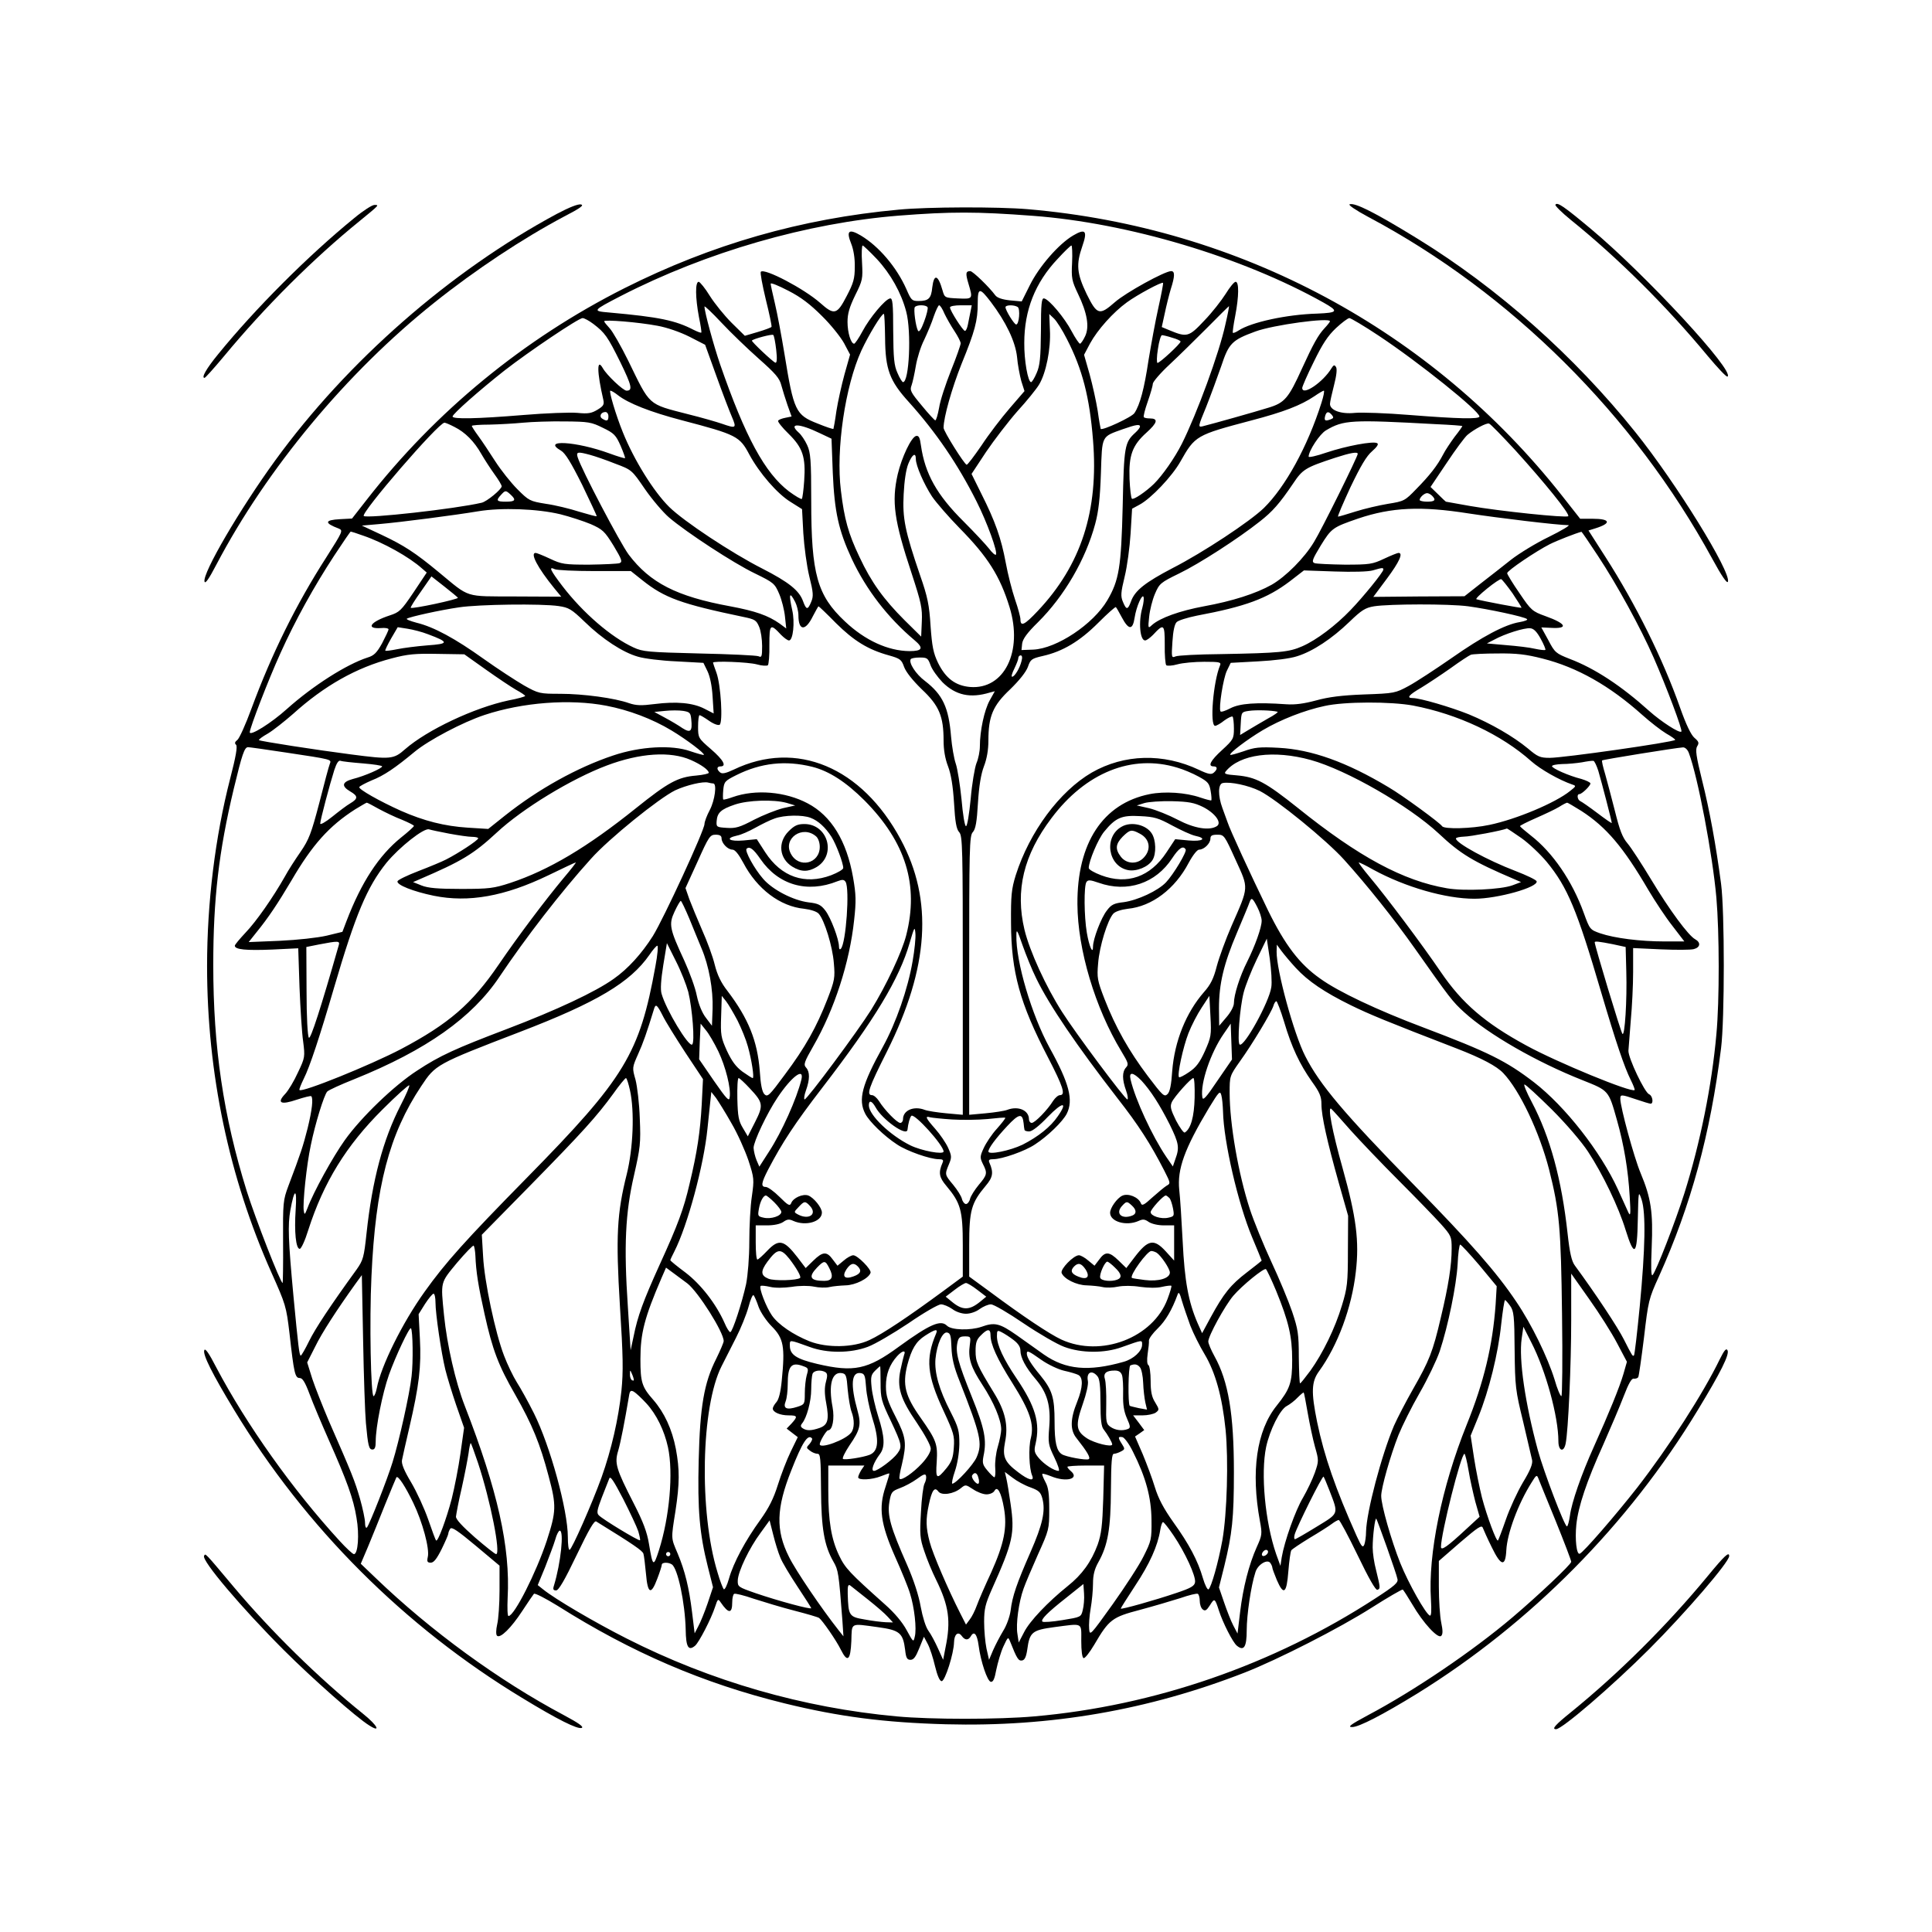 <?xml version="1.0" standalone="no"?>
<!DOCTYPE svg PUBLIC "-//W3C//DTD SVG 20010904//EN"
 "http://www.w3.org/TR/2001/REC-SVG-20010904/DTD/svg10.dtd">
<svg version="1.0" xmlns="http://www.w3.org/2000/svg"
 width="905pt" height="905pt" viewBox="0 0 905 905"
 preserveAspectRatio="xMidYMid meet">
<g transform="translate(0,905) scale(0.1,-0.1)"
fill="#000000" stroke="none">
<path d="M2608 8048 c-500 -269 -981 -690 -1319 -1155 -165 -227 -341 -528
-331 -567 3 -13 20 11 56 80 236 449 611 900 1020 1226 194 155 415 301 609
404 74 38 94 53 79 56 -13 4 -55 -13 -114 -44z"/>
<path d="M6322 8093 c-8 -3 31 -29 87 -59 668 -355 1244 -927 1612 -1602 44
-81 69 -117 73 -107 16 44 -242 462 -433 700 -286 357 -644 675 -1021 907
-197 121 -293 170 -318 161z"/>
<path d="M7286 8091 c-3 -4 29 -36 72 -71 223 -180 449 -405 641 -637 47 -56
88 -100 93 -97 37 23 -385 479 -639 691 -129 108 -159 128 -167 114z"/>
<path d="M1660 8029 c-214 -174 -465 -425 -638 -638 -55 -67 -80 -111 -64
-111 4 0 45 46 91 101 192 232 419 458 636 634 93 76 92 75 69 75 -11 0 -53
-27 -94 -61z"/>
<path d="M4210 8068 c-458 -42 -877 -163 -1285 -368 -472 -238 -884 -576
-1208 -992 l-68 -87 -57 -3 c-72 -4 -74 -18 -5 -44 21 -9 18 -14 -58 -134
-142 -221 -256 -452 -351 -709 -27 -74 -57 -140 -66 -147 -12 -9 -14 -16 -6
-23 7 -8 -1 -55 -28 -159 -70 -272 -108 -580 -108 -877 0 -503 103 -991 301
-1435 67 -150 70 -159 85 -285 21 -188 26 -210 48 -210 13 0 25 -19 46 -75 15
-41 56 -138 90 -215 84 -189 116 -276 130 -365 14 -78 7 -170 -12 -170 -6 0
-36 28 -68 63 -219 239 -435 543 -576 810 -35 68 -53 94 -57 82 -8 -20 37
-110 140 -280 334 -551 797 -1014 1348 -1348 169 -103 260 -148 280 -141 11 5
-15 23 -84 60 -303 161 -623 394 -881 642 l-70 67 34 80 c18 44 55 134 81 200
27 66 50 122 52 125 8 9 42 -43 79 -120 43 -89 77 -214 68 -253 -5 -22 -2 -27
14 -27 14 0 28 18 51 64 17 35 31 67 31 72 0 5 4 15 9 23 7 10 35 -9 120 -80
l111 -93 0 -115 c0 -64 -5 -136 -11 -160 -6 -26 -6 -48 -1 -53 15 -15 67 37
118 115 26 40 51 76 55 81 4 5 54 -21 111 -56 347 -219 681 -363 1063 -457
257 -63 468 -90 756 -98 490 -13 948 66 1399 242 156 61 446 209 595 304 77
49 143 87 146 85 3 -2 23 -33 45 -70 50 -86 120 -162 135 -147 8 8 8 25 0 63
-6 28 -11 104 -11 169 l0 119 100 87 c84 72 101 83 106 68 4 -10 22 -51 42
-91 43 -89 64 -93 68 -14 4 79 55 217 118 317 22 36 25 38 32 20 4 -11 41
-101 81 -199 40 -99 73 -185 73 -192 0 -12 -157 -160 -275 -260 -185 -157
-459 -343 -678 -459 -82 -44 -96 -55 -73 -55 32 0 142 57 305 157 531 329 988
790 1314 1328 107 176 150 262 139 280 -6 11 -15 0 -36 -42 -78 -161 -239
-411 -388 -603 -102 -130 -251 -302 -268 -308 -15 -6 -23 67 -16 136 9 85 47
200 127 377 34 77 77 178 95 225 23 60 37 84 47 82 9 -1 18 2 21 7 3 5 15 89
27 186 20 171 22 181 70 286 150 333 241 667 291 1069 17 136 17 641 0 770
-24 182 -54 346 -89 485 -28 113 -32 144 -23 159 10 16 8 22 -13 40 -16 14
-39 62 -67 141 -81 230 -208 485 -349 705 l-80 125 32 10 c77 24 71 45 -13 45
l-58 0 -85 108 c-612 776 -1509 1257 -2502 1342 -141 12 -470 11 -605 -2z
m629 -29 c444 -33 978 -192 1360 -406 73 -41 69 -48 -29 -52 -142 -4 -308 -40
-368 -79 -12 -8 -24 -13 -27 -11 -2 2 3 38 11 79 18 94 18 160 2 160 -7 0 -28
-26 -47 -57 -19 -30 -63 -87 -100 -125 -72 -77 -81 -79 -163 -45 l-36 15 14
64 c7 34 20 86 28 113 20 62 20 85 2 85 -30 0 -213 -101 -263 -145 -73 -64
-84 -61 -133 38 -46 96 -50 138 -20 224 25 72 15 84 -43 50 -68 -40 -160 -146
-203 -233 l-38 -76 -55 5 c-37 4 -60 12 -69 24 -27 37 -105 113 -117 113 -21
0 -23 -10 -9 -57 22 -74 22 -74 -48 -71 -62 3 -63 3 -73 38 -21 74 -40 79 -48
14 -5 -52 -17 -64 -65 -64 -30 0 -34 4 -56 55 -46 104 -130 202 -214 252 -56
33 -69 22 -45 -38 11 -27 18 -69 17 -109 0 -55 -6 -76 -38 -137 -45 -87 -58
-91 -124 -32 -76 67 -261 164 -278 146 -4 -4 7 -62 23 -129 17 -68 29 -126 27
-129 -1 -3 -30 -14 -64 -24 l-61 -18 -62 61 c-34 34 -80 91 -102 126 -22 36
-46 65 -52 66 -17 0 -16 -74 1 -165 8 -38 13 -71 11 -73 -2 -2 -18 4 -36 13
-85 44 -160 60 -394 81 -82 7 -81 8 54 78 401 206 874 342 1302 376 242 19
365 19 628 -1z m-731 -203 c64 -69 114 -158 137 -246 25 -94 14 -330 -15 -330
-4 0 -16 19 -26 43 -16 35 -19 69 -20 197 0 129 -3 155 -15 152 -23 -4 -95
-90 -129 -154 -17 -32 -35 -58 -39 -58 -15 0 -31 52 -31 102 0 39 9 69 36 125
35 70 36 77 32 153 -3 44 -1 80 3 80 3 0 34 -29 67 -64z m914 -16 c-4 -73 -1
-86 27 -145 44 -91 55 -156 34 -200 -9 -19 -20 -35 -24 -35 -4 0 -22 26 -39
58 -33 63 -106 150 -129 154 -12 3 -15 -24 -15 -152 -1 -127 -5 -163 -20 -197
-10 -24 -22 -43 -26 -43 -15 0 -33 103 -32 184 0 153 51 282 156 393 32 35 61
63 65 63 3 0 5 -36 3 -80z m-1172 -250 c42 -41 88 -99 104 -128 l28 -53 -26
-92 c-14 -51 -31 -128 -38 -172 -6 -44 -13 -82 -14 -84 -2 -2 -35 9 -74 25
-103 40 -112 59 -155 324 -14 85 -34 192 -45 238 -11 46 -20 88 -20 93 0 6 37
-9 83 -33 59 -30 103 -64 157 -118z m1576 38 c-14 -62 -34 -173 -46 -245 -20
-134 -40 -209 -66 -248 -12 -19 -151 -83 -158 -74 -1 2 -8 40 -14 84 -7 44
-24 121 -38 172 l-26 91 28 53 c35 64 108 146 173 193 48 35 163 97 169 91 2
-2 -8 -54 -22 -117z m-785 28 c72 -95 115 -186 123 -257 3 -37 13 -88 20 -114
l15 -47 -69 -80 c-38 -44 -98 -122 -132 -174 -35 -51 -66 -92 -70 -91 -12 4
-108 157 -108 173 0 49 39 186 84 299 63 154 76 203 76 285 0 74 9 74 61 6z
m-1087 -266 c78 -69 98 -92 106 -125 6 -22 19 -64 29 -93 l19 -53 -29 -6 c-16
-3 -32 -9 -34 -14 -3 -4 19 -32 49 -61 66 -65 81 -108 73 -221 -3 -43 -8 -81
-11 -84 -3 -3 -30 13 -60 35 -113 86 -205 255 -323 596 -30 88 -73 245 -73
270 0 5 36 -29 79 -75 43 -46 122 -122 175 -169z m791 241 c3 -5 -4 -35 -16
-67 -14 -38 -24 -52 -29 -43 -11 21 -21 99 -15 110 8 12 52 12 60 0z m79 -30
c10 -21 31 -58 47 -82 16 -24 29 -50 29 -57 0 -8 -20 -65 -45 -127 -25 -63
-51 -141 -56 -175 -6 -33 -14 -60 -18 -59 -3 0 -32 31 -63 69 -52 62 -57 72
-48 95 5 14 14 55 20 91 6 36 23 91 39 122 15 32 36 81 45 110 10 28 21 52 25
52 5 0 16 -17 25 -39z m122 9 c-3 -16 -9 -43 -12 -60 -3 -16 -9 -30 -14 -30
-9 0 -70 95 -70 110 0 6 23 10 51 10 l51 0 -6 -30z m221 22 c13 -8 7 -82 -7
-82 -9 0 -50 66 -50 81 0 11 40 12 57 1z m973 -82 c-29 -134 -133 -417 -204
-559 -34 -67 -90 -147 -130 -187 -39 -38 -97 -77 -104 -70 -4 4 -9 46 -11 93
-4 110 13 157 80 217 51 46 56 66 15 66 -12 0 -25 2 -28 6 -3 3 5 35 18 72 13
37 24 75 24 84 0 9 35 50 78 90 42 39 122 118 177 173 55 56 101 101 102 101
1 -1 -6 -40 -17 -86z m-1594 -63 c1 -147 21 -201 111 -300 127 -141 230 -292
317 -465 50 -99 101 -240 91 -250 -3 -4 -18 9 -32 28 -15 19 -68 76 -119 127
-126 125 -181 224 -200 356 -5 37 -10 47 -22 45 -23 -4 -68 -100 -87 -180 -29
-128 -17 -216 66 -466 44 -135 50 -161 47 -224 l-3 -70 -78 77 c-98 98 -156
178 -211 296 -52 109 -71 177 -87 311 -24 192 20 490 96 656 34 73 94 172 105
172 3 0 5 -51 6 -113z m852 -6 c72 -140 106 -271 122 -473 27 -331 -56 -585
-259 -800 -62 -66 -81 -75 -81 -39 0 10 -11 52 -25 92 -14 41 -34 119 -44 174
-21 113 -49 193 -115 324 l-45 91 68 103 c38 56 104 142 147 191 44 48 89 104
101 124 33 54 56 169 51 257 l-3 74 22 -21 c12 -11 40 -55 61 -97z m-2219 72
c55 -42 67 -59 127 -180 53 -109 59 -133 29 -133 -16 0 -93 73 -111 105 -29
51 -28 -18 2 -147 5 -23 1 -30 -27 -47 -28 -17 -44 -20 -94 -15 -33 3 -147 -1
-254 -10 -219 -18 -331 -20 -331 -7 0 12 127 124 244 216 113 88 346 245 365
245 8 0 30 -12 50 -27z m3680 -56 c187 -124 471 -352 471 -378 0 -13 -98 -11
-325 7 -110 9 -226 13 -258 10 -65 -7 -117 12 -117 42 0 9 9 49 19 88 12 46
15 77 9 85 -7 11 -11 10 -21 -6 -39 -65 -137 -132 -137 -92 0 6 24 62 54 122
41 84 65 121 104 158 28 26 56 47 63 47 6 0 69 -37 138 -83z m-3379 47 c44 -8
105 -29 149 -51 l74 -38 53 -147 c29 -81 62 -167 73 -192 22 -52 19 -54 -47
-31 -23 8 -95 29 -160 45 -190 49 -175 37 -279 250 -34 69 -73 137 -87 152
-14 15 -26 30 -26 33 0 9 160 -4 250 -21z m3150 21 c0 -3 -12 -18 -26 -33 -29
-31 -53 -74 -105 -188 -63 -139 -81 -161 -158 -184 -61 -19 -256 -74 -308 -87
-22 -5 -21 -1 17 91 21 53 53 140 71 192 35 106 50 121 159 161 83 31 350 67
350 48z m-2594 -134 c5 -43 3 -62 -4 -60 -13 5 -114 100 -110 104 11 9 94 31
100 26 4 -3 10 -35 14 -70z m1855 57 c22 -6 39 -14 39 -18 0 -10 -97 -100
-108 -100 -4 0 -4 29 2 65 5 36 14 65 19 65 5 0 27 -5 48 -12z m-2598 -268
c49 -39 153 -80 302 -119 256 -67 270 -75 315 -160 47 -87 131 -184 193 -222
l54 -34 6 -113 c4 -62 16 -153 28 -202 19 -76 20 -93 9 -119 -16 -39 -23 -39
-38 2 -18 51 -67 90 -192 154 -142 72 -367 221 -435 288 -73 72 -165 220 -217
349 -33 81 -67 196 -59 196 5 0 20 -9 34 -20z m3297 -37 c-65 -205 -169 -394
-270 -493 -65 -63 -286 -209 -427 -281 -128 -67 -177 -105 -195 -156 -15 -41
-22 -41 -38 -2 -11 26 -10 43 8 117 12 48 24 139 28 203 l7 116 35 19 c54 29
153 133 192 203 68 120 73 123 330 191 153 40 233 71 297 114 20 14 41 26 44
26 4 0 -1 -26 -11 -57z m-3340 -63 c0 -22 -7 -25 -29 -11 -16 10 -6 31 15 31
8 0 14 -9 14 -20z m3389 6 c9 -11 8 -15 -5 -20 -26 -10 -32 -7 -27 14 6 23 16
25 32 6z m-3415 -60 c52 -25 61 -34 83 -84 13 -30 22 -56 21 -58 -2 -2 -35 8
-73 22 -156 57 -321 67 -227 13 20 -12 46 -54 99 -160 38 -79 69 -145 68 -147
-2 -2 -38 8 -82 21 -43 14 -113 31 -156 37 -75 12 -80 15 -133 68 -30 30 -77
89 -104 131 -27 42 -62 95 -79 118 -17 23 -31 45 -31 48 0 3 37 6 83 6 45 1
116 5 157 9 41 4 129 7 195 6 111 -1 125 -3 179 -30z m3904 17 c67 -3 122 -7
122 -9 0 -2 -16 -25 -36 -50 -19 -26 -44 -63 -54 -83 -27 -52 -63 -98 -126
-162 -53 -55 -57 -57 -132 -69 -42 -7 -111 -23 -152 -36 -41 -13 -78 -24 -82
-24 -4 0 23 62 58 138 47 98 75 146 101 168 24 21 32 34 24 38 -18 11 -145
-13 -238 -44 -46 -16 -83 -24 -83 -19 0 27 52 106 81 123 83 49 116 51 517 29z
m-4599 -13 c50 -25 92 -67 126 -127 15 -26 43 -69 61 -94 19 -26 34 -51 34
-57 0 -14 -70 -72 -94 -77 -124 -29 -539 -75 -552 -62 -15 14 350 437 378 437
5 0 26 -9 47 -20z m4969 -109 c136 -150 257 -299 248 -309 -9 -9 -325 24 -461
48 -60 11 -111 20 -112 20 -1 0 -18 16 -37 35 l-35 34 76 113 c41 62 85 121
97 131 31 26 89 57 101 53 6 -1 61 -58 123 -125z m-3258 80 l55 -26 6 -160 c8
-183 27 -269 89 -403 68 -145 169 -276 294 -381 44 -37 37 -51 -24 -51 -100 1
-208 50 -302 139 -130 122 -158 221 -158 564 0 194 -3 227 -19 262 -10 22 -28
49 -40 59 -50 45 2 44 99 -3z m1500 31 c0 -5 -9 -17 -21 -28 -51 -46 -54 -63
-60 -344 -7 -288 -17 -348 -72 -442 -66 -112 -237 -226 -347 -231 l-55 -2 3
30 c3 22 23 50 74 100 124 123 223 294 268 460 16 59 23 122 27 238 6 180 1
170 104 207 60 21 79 24 79 12z m-2575 -133 c22 -6 75 -24 117 -41 78 -29 78
-30 139 -119 34 -49 85 -109 113 -133 82 -70 302 -214 402 -262 88 -43 93 -47
114 -96 12 -28 24 -76 27 -106 l6 -56 -31 23 c-54 38 -114 59 -232 81 -251 46
-375 110 -475 242 -40 54 -222 400 -239 456 -8 26 0 27 59 11z m3595 5 c0 -13
-170 -357 -205 -413 -45 -75 -132 -162 -198 -200 -75 -42 -185 -77 -317 -101
-113 -21 -206 -54 -244 -88 -18 -17 -19 -16 -13 39 3 31 15 79 27 107 21 49
26 53 114 96 93 45 276 163 377 243 60 47 92 83 157 179 44 66 57 74 197 120
71 23 105 29 105 18z m-2070 -24 c0 -31 38 -118 76 -176 20 -29 78 -96 129
-148 132 -134 189 -224 234 -370 64 -208 -25 -387 -185 -374 -68 6 -114 40
-150 113 -22 46 -28 76 -35 173 -6 98 -14 137 -49 237 -71 208 -83 267 -77
380 3 62 11 116 22 143 18 44 35 55 35 22z m-1898 -167 c27 -25 22 -33 -22
-33 -44 0 -48 5 -23 32 20 22 22 22 45 1z m4316 -5 c20 -20 14 -28 -23 -28
-19 0 -35 4 -35 8 0 12 22 32 35 32 6 0 16 -5 23 -12z m-4083 -87 c44 -11 108
-32 142 -46 56 -25 65 -33 107 -101 39 -65 43 -76 28 -82 -9 -3 -73 -6 -142
-7 -116 0 -129 2 -184 28 -32 15 -62 27 -67 27 -27 0 9 -69 87 -165 l33 -40
-213 1 c-244 1 -212 -9 -361 114 -110 91 -162 125 -268 175 l-92 43 80 7 c105
9 357 42 465 60 108 18 277 12 385 -14z m4254 4 c137 -21 418 -55 468 -55 10
0 -31 -25 -92 -55 -60 -29 -140 -78 -177 -107 -37 -29 -101 -80 -143 -112
l-75 -59 -214 -1 -213 -2 64 86 c58 78 77 120 54 120 -5 0 -35 -12 -67 -27
-55 -26 -68 -28 -184 -28 -69 1 -133 4 -142 7 -15 6 -11 17 29 83 50 81 56 85
175 126 157 53 295 59 517 24z m-5178 -104 c94 -32 216 -100 276 -154 l22 -19
-62 -93 c-58 -86 -66 -93 -112 -108 -91 -30 -114 -64 -40 -59 19 2 35 -1 35
-6 0 -5 -14 -34 -30 -65 -25 -45 -38 -58 -68 -67 -99 -32 -256 -132 -378 -241
-73 -66 -174 -129 -174 -109 0 20 88 248 144 371 69 153 157 312 252 457 40
61 75 112 77 112 2 0 28 -8 58 -19z m5783 -93 c92 -139 201 -339 262 -478 60
-137 137 -341 130 -347 -9 -9 -95 47 -150 96 -131 118 -255 200 -374 245 -63
25 -69 29 -99 87 l-33 60 45 -2 c84 -5 72 20 -26 55 -61 22 -67 27 -121 107
-32 46 -58 89 -58 94 0 12 135 103 200 136 34 17 121 51 148 58 1 1 36 -50 76
-111z m-4699 -73 l170 0 54 -43 c104 -83 182 -111 474 -172 53 -11 60 -15 73
-46 8 -18 14 -59 14 -90 0 -50 -2 -55 -17 -48 -10 4 -135 10 -278 13 -238 6
-264 8 -307 28 -105 48 -237 162 -333 287 -58 76 -66 94 -37 80 9 -5 94 -9
187 -9z m3695 7 c0 -12 -95 -129 -154 -190 -69 -72 -159 -140 -225 -169 -63
-28 -107 -32 -381 -37 -107 -1 -204 -6 -214 -11 -18 -8 -19 -4 -14 69 3 49 10
83 20 92 8 8 50 21 94 30 229 43 329 80 436 161 l66 51 144 -5 c85 -3 157 -1
178 5 45 13 50 14 50 4z m-4335 -132 c4 -7 -215 -54 -221 -47 -2 2 19 36 47
75 l50 72 60 -47 c33 -26 62 -50 64 -53z m4940 21 c24 -36 43 -66 42 -68 -3
-2 -180 31 -211 40 -5 2 18 24 50 50 32 26 62 46 66 44 4 -1 28 -31 53 -66z
m-3360 -41 c8 -16 15 -44 15 -62 0 -74 33 -76 68 -4 13 25 25 46 26 46 2 0 39
-35 82 -79 84 -83 150 -124 248 -151 53 -15 59 -20 71 -54 9 -24 39 -62 83
-105 81 -76 102 -126 102 -240 0 -43 7 -85 21 -121 14 -37 23 -92 28 -172 5
-88 11 -122 24 -136 16 -17 17 -73 17 -671 l0 -653 -77 7 c-43 4 -88 11 -101
16 -51 20 -102 -2 -102 -43 0 -10 -6 -18 -13 -18 -15 0 -75 62 -100 103 -10
15 -24 27 -32 27 -28 0 -16 34 70 205 197 394 217 709 64 993 -182 339 -489
468 -782 327 -38 -18 -55 -21 -64 -13 -17 14 -16 28 2 28 30 0 14 30 -45 81
-59 51 -60 53 -60 105 0 30 3 54 7 54 4 0 24 -12 44 -26 21 -15 43 -23 50 -19
16 11 6 186 -15 244 -9 24 -16 45 -16 47 0 9 164 3 205 -8 24 -7 48 -8 52 -4
4 4 8 48 7 96 0 97 4 101 55 46 14 -14 30 -26 37 -26 19 0 28 86 15 142 -17
77 -13 90 14 38z m1626 -27 c-19 -66 -11 -153 13 -153 7 0 23 12 37 26 51 55
55 51 55 -46 -1 -48 3 -92 7 -96 4 -4 28 -3 52 4 25 7 82 12 126 12 73 0 80
-2 74 -17 -32 -76 -49 -283 -23 -283 6 0 26 11 43 25 18 13 35 21 39 18 3 -4
6 -29 6 -56 0 -47 -3 -52 -55 -100 -55 -50 -69 -77 -40 -77 19 0 19 -14 0 -30
-11 -9 -25 -7 -69 14 -167 79 -350 74 -502 -13 -151 -88 -291 -277 -356 -481
-20 -65 -23 -94 -22 -225 1 -229 41 -374 173 -628 71 -137 84 -177 56 -177 -8
0 -22 -12 -32 -27 -25 -41 -85 -103 -100 -103 -7 0 -13 8 -13 17 0 42 -50 64
-102 44 -13 -5 -58 -12 -101 -16 l-77 -7 0 653 c0 598 1 654 17 671 13 14 19
48 24 136 5 80 14 135 28 172 14 36 21 78 21 121 0 114 21 164 102 240 44 43
74 81 83 105 12 35 17 39 69 51 94 21 174 69 260 155 43 43 81 77 83 74 3 -2
15 -24 28 -48 32 -60 51 -61 60 -1 8 52 36 115 42 96 2 -6 0 -29 -6 -50z
m-2734 8 c47 -7 60 -14 121 -73 83 -81 179 -144 250 -164 29 -9 110 -19 180
-22 l127 -7 19 -39 c12 -25 21 -69 24 -119 l5 -79 -43 22 c-54 28 -132 35
-234 22 -62 -8 -86 -7 -119 4 -67 24 -215 44 -322 44 -97 0 -102 1 -170 39
-38 22 -124 78 -190 125 -133 95 -232 149 -314 169 -30 8 -50 16 -45 19 15 9
155 40 244 53 93 14 385 18 467 6z m4260 -1 c95 -13 265 -49 276 -60 5 -4 -11
-10 -34 -14 -69 -11 -176 -68 -320 -169 -75 -52 -165 -111 -200 -130 -63 -34
-67 -35 -209 -40 -106 -4 -167 -12 -225 -28 -56 -15 -98 -21 -140 -18 -141 10
-218 4 -262 -19 -23 -12 -44 -19 -46 -14 -9 16 13 155 30 190 l18 37 128 7
c76 4 150 13 183 24 74 23 163 82 245 161 57 55 74 66 116 73 71 11 349 12
440 0z m-4872 -131 c99 -37 99 -45 -2 -52 -50 -4 -113 -12 -142 -18 -29 -6
-54 -9 -56 -7 -2 2 10 27 27 57 l31 53 45 -7 c26 -4 69 -15 97 -26z m5212 -21
c15 -27 24 -50 22 -52 -3 -3 -25 0 -49 5 -24 6 -85 13 -135 17 l-90 8 35 18
c49 27 141 56 168 53 16 -1 31 -16 49 -49z m-4942 -144 c55 -39 119 -82 142
-95 24 -13 43 -26 43 -29 0 -3 -35 -13 -78 -21 -160 -34 -381 -138 -485 -229
-53 -47 -68 -48 -252 -24 -163 21 -427 62 -432 67 -2 3 17 17 42 31 25 15 78
57 118 92 145 131 296 217 462 260 75 20 110 23 215 21 l125 -2 100 -71z
m4951 51 c162 -41 314 -127 467 -264 37 -33 87 -72 112 -87 25 -14 44 -28 42
-30 -11 -11 -522 -84 -588 -84 -45 0 -56 5 -102 44 -68 56 -171 116 -277 160
-85 34 -228 76 -262 76 -31 0 -20 14 40 49 31 19 93 60 137 91 44 32 87 60 95
63 8 3 65 6 126 6 88 1 132 -4 210 -24z m-2441 -12 c-8 -33 -32 -73 -44 -73
-5 0 0 17 10 37 10 21 19 43 19 50 0 7 5 13 11 13 7 0 9 -10 4 -27z m-426 -19
c7 -20 33 -56 56 -80 62 -61 130 -76 222 -48 l23 6 -24 -43 c-25 -45 -46 -142
-46 -215 0 -23 -7 -58 -16 -79 -8 -21 -21 -96 -27 -167 -7 -71 -16 -128 -22
-128 -6 0 -15 56 -21 126 -7 69 -19 144 -27 167 -8 23 -18 80 -22 127 -11 136
-39 196 -122 260 -43 32 -77 85 -67 102 3 5 22 8 43 8 34 0 38 -3 50 -36z
m-1518 -190 c104 -20 214 -61 305 -116 70 -42 157 -108 151 -114 -2 -2 -30 6
-63 17 -87 31 -234 23 -362 -20 -168 -56 -351 -158 -506 -281 l-79 -63 -96 6
c-108 7 -204 31 -313 79 -100 45 -199 101 -195 111 1 4 27 18 57 31 59 23 110
58 203 135 64 53 224 138 327 172 178 59 400 76 571 43z m3778 1 c210 -40 414
-136 554 -261 43 -38 131 -88 192 -109 19 -6 18 -8 -10 -30 -69 -56 -253 -133
-378 -159 -84 -18 -213 -21 -222 -6 -9 15 -185 144 -250 182 -198 119 -362
177 -515 185 -90 5 -114 2 -164 -16 -33 -11 -61 -19 -63 -17 -7 7 79 72 151
115 84 50 197 94 291 114 94 21 311 21 414 2z m-3381 -64 c6 -57 -3 -66 -41
-42 -17 12 -54 34 -82 49 l-50 27 50 5 c28 3 66 3 85 0 31 -5 35 -9 38 -39z
m2746 35 c6 -1 -15 -16 -45 -32 -29 -17 -71 -41 -92 -54 l-38 -23 3 54 c3 53
3 54 38 59 31 5 107 3 134 -4z m-4645 -191 c219 -33 214 -32 206 -53 -4 -9
-26 -91 -49 -182 -38 -145 -49 -173 -88 -230 -25 -36 -58 -87 -73 -115 -56
-99 -135 -212 -185 -264 -27 -29 -50 -56 -50 -61 0 -18 52 -23 175 -18 l122 6
6 -182 c4 -99 11 -214 17 -254 9 -72 9 -76 -24 -145 -18 -40 -45 -85 -60 -101
-41 -43 -21 -53 55 -27 34 11 65 19 67 16 10 -10 4 -64 -17 -150 -22 -86 -31
-114 -90 -270 -25 -67 -26 -78 -25 -262 1 -106 -1 -193 -2 -193 -10 0 -127
300 -168 430 -110 353 -157 674 -157 1060 0 309 26 532 96 825 39 162 50 195
67 195 6 0 86 -11 177 -25z m6572 -2 c42 -111 111 -475 129 -678 14 -162 15
-481 0 -640 -21 -237 -75 -507 -150 -745 -42 -133 -133 -367 -149 -383 -7 -7
-8 38 -4 131 7 163 -3 230 -52 347 -31 74 -95 309 -95 348 0 21 4 21 75 -3 32
-11 62 -20 67 -20 15 0 9 38 -7 44 -21 8 -98 170 -97 204 1 15 6 79 11 142 6
63 11 165 11 227 l0 112 129 -6 c70 -3 140 -3 155 1 31 8 34 31 7 46 -32 17
-121 138 -206 279 -44 73 -94 150 -111 170 -24 28 -37 62 -59 151 -16 63 -37
142 -46 174 -10 33 -17 62 -14 64 4 4 345 59 378 61 10 1 22 -10 28 -26z
m-4675 -33 c48 -21 84 -47 84 -60 0 -4 -26 -10 -59 -13 -86 -7 -131 -32 -281
-152 -229 -184 -409 -291 -590 -351 -77 -25 -98 -28 -230 -28 -109 0 -155 4
-185 16 l-40 16 30 13 c198 85 253 118 362 219 120 112 350 252 515 314 156
59 299 68 394 26z m2904 0 c169 -47 459 -214 599 -344 102 -96 159 -131 356
-215 l30 -13 -40 -15 c-54 -20 -227 -28 -307 -14 -205 35 -413 147 -698 376
-153 122 -197 145 -287 153 -53 4 -61 7 -51 19 66 80 224 101 398 53z m-4440
-16 c49 -4 90 -10 90 -14 0 -9 -81 -45 -137 -59 -51 -14 -55 -33 -13 -58 38
-22 38 -34 1 -56 -16 -9 -54 -38 -85 -63 -31 -25 -56 -39 -56 -32 0 16 45 185
66 251 11 33 20 47 30 43 7 -3 54 -8 104 -12z m5787 -35 c15 -51 63 -235 63
-244 0 -3 -30 18 -67 46 -37 28 -73 53 -80 56 -14 6 -18 33 -5 33 12 0 52 39
52 50 0 5 -19 14 -42 21 -60 15 -138 50 -138 60 0 5 21 9 48 10 26 0 67 4 92
8 25 5 49 8 54 7 5 -1 15 -22 23 -47z m-3682 19 c79 -20 158 -71 245 -158 193
-195 255 -396 195 -631 -20 -79 -94 -236 -164 -349 -62 -99 -300 -420 -312
-420 -4 0 -2 19 6 41 19 53 19 88 1 108 -13 14 -9 26 34 101 98 170 170 391
191 590 10 89 9 120 -5 200 -30 171 -102 289 -213 347 -104 55 -244 67 -351
29 -22 -8 -42 -13 -44 -11 -2 2 -2 22 0 45 4 38 7 42 61 69 116 58 231 70 356
39z m1710 -4 c28 -8 73 -27 100 -42 44 -24 50 -32 56 -67 4 -22 5 -42 3 -44
-1 -2 -24 4 -51 13 -69 24 -168 30 -238 16 -219 -44 -340 -229 -338 -515 1
-213 83 -487 206 -690 32 -53 35 -61 22 -75 -19 -21 -19 -56 0 -109 8 -22 10
-41 6 -41 -11 0 -244 312 -306 410 -75 117 -152 285 -176 385 -44 184 -4 350
126 522 160 214 378 302 590 237z m-2174 -74 c18 0 8 -78 -16 -124 -14 -26
-25 -56 -25 -66 0 -29 -191 -443 -242 -525 -52 -82 -116 -153 -183 -200 -85
-61 -269 -147 -500 -235 -242 -92 -315 -125 -421 -195 -107 -69 -262 -218
-339 -326 -55 -77 -146 -241 -175 -319 -12 -31 -14 -32 -17 -12 -6 32 13 216
33 308 20 99 62 235 77 251 7 7 64 33 127 58 337 136 552 288 680 480 122 182
287 396 429 553 84 94 317 282 394 320 52 24 131 43 155 36 8 -2 18 -4 23 -4z
m2560 -35 c79 -40 313 -231 395 -322 109 -121 232 -275 333 -418 163 -231 174
-246 230 -297 113 -103 339 -233 554 -318 123 -49 122 -47 161 -186 33 -116
53 -235 60 -359 5 -81 4 -95 -6 -75 -6 14 -28 62 -49 108 -81 177 -247 389
-393 502 -130 100 -215 142 -516 256 -218 82 -402 169 -486 230 -97 68 -165
158 -244 319 -84 173 -179 379 -190 414 -5 14 -16 44 -24 66 -21 57 -21 113 2
117 36 7 120 -11 173 -37z m-2216 -56 l40 -12 -58 -13 c-31 -8 -92 -32 -135
-54 -66 -35 -86 -41 -128 -38 -47 3 -49 4 -47 32 3 39 20 55 85 77 61 21 182
25 243 8z m1950 -19 c57 -29 90 -74 65 -90 -35 -22 -105 -11 -183 30 -42 22
-102 46 -134 54 l-58 13 35 11 c19 6 78 10 130 9 78 -2 104 -7 145 -27z
m-3861 -9 c28 -15 77 -39 109 -51 31 -13 57 -26 56 -29 0 -3 -27 -28 -60 -54
-104 -84 -186 -209 -256 -392 l-19 -50 -74 -18 c-44 -10 -135 -20 -220 -24
l-145 -6 35 44 c58 71 102 138 165 244 98 168 177 256 299 334 28 17 52 31 54
31 3 0 28 -13 56 -29z m5634 -10 c117 -76 196 -169 314 -371 31 -52 81 -128
112 -167 l56 -73 -94 0 c-112 0 -232 15 -300 38 -48 17 -49 18 -77 95 -54 150
-146 284 -248 363 -28 22 -50 41 -51 44 0 3 34 20 75 38 41 18 90 41 108 52
17 11 35 20 38 20 3 0 33 -18 67 -39z m-3611 -32 c35 -13 69 -44 98 -89 22
-35 55 -123 55 -146 0 -7 -26 -22 -57 -34 -123 -46 -233 -8 -308 107 l-40 62
-62 -6 c-68 -6 -89 10 -30 23 17 3 56 20 86 37 29 16 69 36 90 43 44 16 130
18 168 3z m1694 -36 c41 -22 89 -44 107 -48 58 -12 37 -28 -30 -22 l-63 6 -41
-62 c-76 -115 -184 -153 -306 -107 -32 12 -58 27 -58 34 0 32 44 136 72 170
54 66 82 78 169 73 66 -3 86 -9 150 -44z m-3387 -38 c43 -8 91 -15 107 -15 16
0 29 -3 29 -7 0 -9 -93 -70 -150 -99 -19 -10 -77 -34 -129 -54 -52 -20 -96
-41 -99 -48 -5 -17 73 -48 170 -68 163 -33 332 -3 537 96 68 33 125 60 128 60
3 0 -23 -33 -56 -72 -86 -103 -214 -273 -306 -408 -125 -183 -233 -276 -456
-394 -143 -75 -464 -205 -476 -192 -3 2 7 26 20 53 28 55 76 201 142 427 101
344 154 470 245 584 61 74 176 165 200 157 9 -3 52 -12 94 -20z m5023 -21 c35
-25 88 -75 118 -111 98 -119 142 -225 255 -610 70 -237 109 -352 139 -412 12
-24 20 -45 18 -47 -14 -14 -364 130 -508 209 -193 105 -300 197 -400 344 -87
128 -255 352 -334 446 -31 37 -53 67 -50 67 4 0 35 -15 68 -34 151 -82 339
-136 474 -136 108 0 300 54 291 82 -3 7 -47 28 -99 48 -131 50 -279 131 -279
152 0 5 17 8 38 9 28 0 177 28 201 38 2 0 32 -20 68 -45z m-3747 -1 c0 -23 29
-53 51 -53 12 0 29 -21 51 -62 64 -122 172 -204 285 -215 32 -4 59 -13 68 -23
27 -30 65 -153 71 -232 6 -68 4 -80 -30 -168 -51 -131 -104 -226 -199 -353
-73 -99 -81 -107 -96 -93 -11 11 -18 45 -22 109 -11 141 -53 246 -152 376 -29
37 -47 74 -59 122 -9 38 -36 111 -59 162 -22 51 -49 116 -60 145 l-18 52 57
125 c52 116 58 125 84 125 20 0 28 -5 28 -17z m2408 -101 c62 -136 63 -122
-19 -309 -27 -62 -58 -147 -69 -188 -15 -59 -29 -87 -60 -122 -84 -96 -138
-230 -149 -370 -4 -64 -11 -98 -22 -108 -15 -15 -23 -7 -92 84 -89 118 -152
230 -203 361 -34 88 -36 100 -30 168 6 79 44 202 71 232 9 10 36 19 68 23 113
11 221 93 285 215 20 37 40 62 49 62 23 0 53 29 53 52 0 14 8 18 33 18 31 0
33 -3 85 -118z m-2226 4 c84 -122 219 -161 361 -104 23 9 31 8 38 -3 20 -32 2
-287 -22 -313 -5 -6 -9 -2 -9 10 0 34 -38 135 -64 169 -21 27 -34 33 -78 38
-72 9 -169 59 -213 110 -42 48 -87 131 -78 141 14 13 32 0 65 -48z m1992 45
c7 -10 -57 -117 -92 -154 -38 -40 -133 -84 -198 -93 -46 -5 -59 -12 -79 -39
-27 -34 -65 -134 -65 -169 0 -40 -18 0 -29 65 -13 77 -14 218 -2 237 7 11 17
11 57 -3 135 -48 268 -3 345 115 31 47 51 61 63 41z m336 -271 c11 -21 20 -50
20 -63 0 -32 -31 -118 -68 -192 -34 -67 -62 -155 -62 -194 0 -15 -15 -43 -35
-66 l-34 -40 -1 82 c0 114 22 207 84 353 29 69 56 133 59 143 9 25 14 22 37
-23z m-2661 -53 c18 -45 44 -107 57 -139 35 -82 55 -194 52 -284 l-3 -79 -28
37 c-18 23 -34 62 -43 104 -7 37 -34 110 -58 163 -70 151 -74 171 -46 231 13
28 26 50 29 50 3 0 21 -38 40 -83z m1046 -199 c-22 -130 -78 -290 -139 -401
-99 -179 -117 -248 -83 -314 19 -37 89 -105 149 -144 46 -31 154 -69 195 -69
20 0 24 -4 18 -17 -20 -46 -16 -68 18 -108 67 -80 77 -114 77 -278 l0 -147
-92 -68 c-163 -120 -284 -201 -345 -229 -76 -36 -199 -38 -281 -6 -77 31 -146
78 -176 121 -27 39 -62 129 -53 138 2 3 22 1 44 -4 24 -6 65 -5 102 0 36 6 79
6 104 1 23 -5 56 -6 72 -2 17 4 51 7 76 8 46 1 108 32 117 59 5 15 -61 82 -81
82 -9 0 -29 -11 -45 -25 l-29 -24 -22 29 c-28 39 -47 38 -91 -5 l-36 -35 -38
50 c-64 83 -88 88 -143 30 -21 -22 -41 -40 -45 -40 -5 0 -8 36 -8 80 l0 80 53
0 c32 0 61 6 76 16 18 13 28 14 47 5 58 -26 134 -4 134 39 0 23 -38 70 -64 80
-25 9 -71 -11 -80 -36 -6 -15 -15 -10 -54 29 -26 26 -55 47 -65 47 -24 0 -21
19 11 81 67 128 124 215 254 384 247 321 361 511 409 678 22 75 24 79 27 45 2
-21 -4 -79 -13 -130z m579 -81 c61 -126 189 -314 381 -562 98 -125 155 -214
219 -339 29 -57 30 -60 11 -70 -10 -6 -40 -31 -67 -55 -39 -36 -49 -41 -54
-27 -11 28 -59 48 -87 35 -24 -11 -57 -57 -57 -80 0 -42 76 -64 134 -38 19 9
29 8 47 -5 14 -9 43 -16 71 -16 l48 0 0 -82 0 -83 -39 43 c-56 61 -83 56 -147
-28 l-38 -50 -36 35 c-44 43 -63 44 -91 5 l-22 -29 -29 24 c-16 14 -36 25 -44
25 -25 0 -88 -65 -81 -83 11 -28 69 -57 117 -58 25 -1 59 -4 75 -8 17 -4 49
-3 72 2 25 5 68 5 104 -1 37 -5 78 -6 102 0 22 5 41 7 44 5 2 -3 -6 -30 -18
-62 -68 -182 -311 -275 -497 -190 -56 26 -179 108 -339 227 l-93 68 0 147 c0
164 10 198 77 278 34 40 38 62 18 108 -6 13 -2 17 18 17 41 0 149 38 195 69
60 39 130 107 149 144 32 64 12 142 -81 310 -83 152 -158 403 -155 526 0 31 4
26 29 -47 16 -45 44 -115 64 -155z m1101 -42 c-10 -69 -127 -281 -148 -268
-12 8 0 172 19 245 8 31 35 100 61 154 l47 97 14 -94 c7 -52 11 -112 7 -134z
m-4368 198 c-85 -298 -132 -442 -140 -434 -6 6 -11 96 -11 218 l-1 207 60 12
c89 17 98 17 92 -3z m5968 4 l60 -13 3 -114 c4 -136 -7 -306 -18 -293 -7 6
-130 414 -130 429 0 6 19 4 85 -9z m-4331 -223 c19 -77 32 -239 18 -247 -17
-11 -122 163 -143 238 -6 20 -3 65 8 134 l17 103 42 -84 c24 -47 49 -111 58
-144z m-154 119 c-74 -409 -143 -523 -600 -988 -291 -296 -384 -400 -481 -536
-104 -145 -205 -349 -224 -452 -4 -20 -11 -37 -15 -37 -13 0 -20 352 -10 561
19 421 83 666 233 891 67 101 69 103 462 254 362 139 517 232 607 361 16 24
33 43 37 43 5 0 1 -44 -9 -97z m3000 -7 c57 -62 134 -114 258 -175 86 -42 165
-75 497 -203 116 -45 186 -82 217 -115 77 -81 169 -276 214 -450 49 -193 56
-276 61 -680 3 -211 1 -383 -3 -383 -5 0 -20 35 -32 78 -32 103 -107 258 -179
364 -93 139 -214 276 -480 548 -326 333 -441 469 -509 603 -53 103 -135 403
-134 489 l1 33 22 -30 c12 -16 42 -52 67 -79z m-2615 -247 c18 -36 40 -90 48
-120 18 -63 31 -149 23 -149 -4 0 -25 14 -48 30 -31 23 -50 49 -73 98 -28 62
-30 74 -27 162 l3 95 20 -25 c11 -14 35 -55 54 -91z m2189 -143 c-24 -53 -41
-76 -74 -98 -23 -16 -45 -27 -47 -24 -10 9 19 142 44 206 14 36 42 90 62 120
l36 55 5 -95 c5 -90 3 -98 -26 -164z m371 138 c35 -119 73 -199 130 -280 37
-51 45 -71 45 -106 0 -56 27 -176 81 -368 l44 -155 -1 -165 c0 -150 -3 -173
-28 -255 -32 -107 -90 -225 -148 -306 -24 -32 -45 -59 -48 -59 -3 0 -5 55 -6
123 0 109 -4 131 -31 212 -17 50 -61 156 -98 235 -37 80 -82 190 -100 245 -54
165 -95 400 -95 546 0 78 0 79 48 147 59 82 147 229 157 260 3 12 10 22 14 22
3 0 20 -43 36 -96z m-2911 29 c13 -27 61 -104 106 -173 l83 -125 -6 -120 c-7
-125 -21 -222 -57 -371 -27 -117 -55 -192 -139 -376 -78 -172 -104 -243 -123
-338 l-14 -65 -13 205 c-19 283 -12 438 29 615 29 128 32 150 27 265 -2 69
-12 151 -20 182 -16 56 -16 57 12 120 24 53 40 99 76 216 7 20 14 14 39 -35z
m261 -168 c34 -72 60 -173 53 -216 -2 -20 -14 -8 -73 77 l-70 102 3 83 4 84
24 -30 c14 -16 40 -61 59 -100z m2338 -137 c-55 -82 -69 -96 -71 -77 -10 64
39 208 100 296 l33 48 3 -84 3 -84 -68 -99z m-1949 5 c-22 -90 -92 -246 -152
-338 l-45 -70 -13 30 c-7 17 -13 42 -14 58 0 29 63 163 113 237 65 97 125 142
111 83z m1593 -5 c43 -47 84 -110 132 -205 43 -88 47 -108 27 -162 l-12 -35
-31 45 c-65 96 -145 268 -167 362 -9 38 12 35 51 -5z m-2396 -45 c22 -99 15
-272 -15 -393 -46 -183 -52 -291 -32 -618 15 -237 16 -306 7 -397 -14 -132
-47 -276 -93 -405 -44 -122 -140 -340 -150 -340 -5 0 -8 27 -8 60 0 126 -83
428 -159 580 -26 52 -62 117 -80 145 -17 27 -44 83 -60 125 -41 107 -92 347
-98 465 l-6 101 225 229 c248 253 313 325 391 432 28 40 55 72 59 73 4 0 12
-26 19 -57z m561 9 c63 -67 65 -79 25 -158 l-34 -67 -23 39 c-20 33 -24 54
-26 137 -1 53 1 97 6 97 4 0 28 -22 52 -48z m2084 -44 c-2 -89 -18 -146 -46
-163 -5 -3 -23 22 -41 56 -25 51 -29 66 -20 86 12 26 90 113 101 113 5 0 7
-42 6 -92z m-3719 -35 c-83 -162 -133 -350 -160 -600 -12 -113 -16 -126 -46
-169 -124 -171 -194 -277 -223 -336 -18 -37 -36 -68 -39 -68 -7 0 -12 45 -34
275 -25 268 -27 337 -15 405 19 105 32 107 25 3 -7 -103 1 -183 19 -183 7 0
25 39 40 88 72 224 178 396 348 565 66 66 122 116 125 113 3 -3 -15 -45 -40
-93z m5392 -20 c68 -68 140 -152 170 -198 69 -105 143 -259 176 -367 41 -131
54 -119 57 50 3 135 3 136 18 92 20 -63 17 -228 -9 -500 -12 -123 -24 -227
-27 -229 -6 -6 -8 -3 -47 74 -29 58 -133 215 -230 347 -15 20 -24 59 -34 150
-28 255 -82 453 -168 616 -24 45 -39 82 -34 82 6 0 63 -53 128 -117z m-1540
-10 c3 -140 70 -430 136 -588 25 -59 45 -109 45 -110 0 -1 -31 -26 -69 -55
-76 -58 -109 -99 -170 -211 l-40 -74 -21 47 c-43 99 -61 197 -70 383 -5 99
-12 207 -16 241 -10 97 24 192 139 384 47 77 52 82 58 60 4 -14 7 -48 8 -77z
m-2303 -54 c29 -49 64 -128 80 -175 27 -83 27 -89 16 -168 -7 -45 -12 -140
-12 -212 0 -75 -7 -158 -15 -199 -19 -87 -64 -225 -74 -225 -5 0 -17 19 -27
43 -40 90 -111 181 -183 236 -39 29 -71 55 -71 58 0 2 8 20 19 41 62 122 138
404 155 575 3 31 9 83 12 115 l6 57 22 -28 c11 -16 44 -68 72 -118z m675 75
c31 -58 146 -140 150 -106 3 29 11 58 18 65 14 14 151 -138 151 -167 0 -16
-103 3 -156 29 -95 47 -194 142 -194 187 0 26 14 22 31 -8z m854 -43 c-33 -49
-92 -96 -165 -133 -58 -28 -160 -49 -160 -32 0 15 33 60 88 119 55 59 72 62
77 13 1 -13 3 -26 4 -30 0 -5 11 -8 22 -8 14 0 47 26 88 69 69 71 95 72 46 2z
m1372 -66 c44 -49 145 -155 225 -235 80 -80 168 -171 197 -203 49 -55 51 -60
51 -115 0 -79 -15 -175 -51 -325 -37 -159 -54 -201 -130 -334 -33 -58 -73
-135 -89 -171 -59 -139 -129 -405 -131 -497 0 -22 -4 -49 -8 -60 -7 -17 -13
-11 -36 40 -99 221 -152 374 -185 533 -29 142 -27 190 9 239 87 120 153 297
172 465 17 144 2 257 -61 483 -50 177 -73 300 -53 280 6 -5 46 -50 90 -100z
m-1867 51 c47 -3 121 -2 165 2 44 5 82 8 84 6 2 -2 -16 -25 -39 -51 -24 -26
-51 -67 -62 -91 -18 -39 -18 -45 -4 -74 22 -43 21 -51 -19 -98 -19 -23 -38
-53 -41 -66 -3 -13 -12 -24 -19 -24 -7 0 -16 11 -19 24 -3 13 -22 43 -41 66
-40 48 -40 48 -20 96 14 33 13 40 -4 78 -10 22 -37 62 -60 88 -45 51 -50 62
-23 54 9 -2 55 -7 102 -10z m-833 -388 c18 -18 33 -38 33 -45 0 -19 -48 -35
-83 -27 -27 6 -28 8 -22 42 6 35 21 62 33 62 3 0 21 -14 39 -32z m1851 20 c6
-7 13 -29 17 -50 6 -34 5 -36 -22 -42 -34 -8 -83 8 -83 26 0 13 59 78 71 78 3
0 11 -6 17 -12z m-1683 -38 c34 -38 -6 -66 -57 -39 -20 11 -20 11 3 35 27 29
31 29 54 4z m1507 3 c22 -20 23 -39 2 -47 -49 -19 -80 9 -49 44 22 24 24 24
47 3z m-3075 -236 c3 -74 13 -139 43 -273 37 -167 65 -241 144 -378 79 -139
116 -229 156 -381 37 -138 36 -164 -9 -303 -49 -148 -152 -352 -179 -352 -5 0
-6 38 -4 85 13 238 -47 504 -201 900 -43 110 -83 285 -97 424 -16 160 -18 150
61 246 40 47 75 83 78 80 3 -4 7 -25 8 -48z m4703 -44 l81 -98 -5 -85 c-14
-193 -54 -362 -136 -565 -117 -291 -181 -607 -167 -818 3 -52 2 -77 -5 -75
-19 7 -100 150 -139 247 -42 106 -89 270 -89 314 0 37 43 189 81 285 17 42 61
131 99 197 38 66 80 154 94 195 40 121 78 308 84 408 2 50 8 92 12 92 4 0 45
-44 90 -97z m-3232 30 c33 -43 56 -83 50 -89 -13 -12 -121 -15 -148 -4 -37 15
-38 35 -5 80 46 62 62 64 103 13z m1720 29 c21 -14 62 -75 62 -93 0 -27 -53
-43 -117 -35 -31 4 -59 8 -61 10 -11 12 72 126 91 126 7 0 18 -4 25 -8z
m-1533 -73 c21 -40 13 -59 -24 -59 -66 0 -76 18 -34 62 34 35 39 35 58 -3z
m1337 4 c32 -30 35 -48 12 -57 -28 -11 -75 -6 -80 8 -6 15 21 76 33 76 4 0 20
-12 35 -27z m-1204 5 c20 -20 14 -35 -20 -47 -41 -15 -55 -1 -33 33 19 28 34
33 53 14z m1067 -14 c23 -36 7 -51 -34 -34 -33 13 -39 28 -19 48 19 19 34 14
53 -14z m-1865 -66 c51 -40 170 -228 170 -270 0 -7 -16 -44 -35 -83 -57 -112
-76 -225 -82 -473 -6 -235 4 -347 43 -502 l24 -95 -25 -75 c-14 -41 -34 -90
-44 -108 l-17 -33 -12 98 c-14 115 -33 194 -68 277 -31 73 -31 65 -10 197 20
131 20 195 2 292 -18 93 -54 170 -106 230 -53 60 -60 82 -60 191 0 121 19 194
99 380 l21 48 38 -28 c20 -15 48 -36 62 -46z m2758 -35 c58 -142 75 -213 75
-323 0 -108 -10 -136 -73 -215 -94 -117 -121 -308 -78 -541 11 -59 10 -66 -15
-121 -37 -83 -64 -189 -78 -305 l-12 -100 -20 38 c-11 21 -30 70 -43 108 l-24
70 25 100 c37 152 45 222 45 441 0 272 -26 425 -91 542 -16 29 -29 60 -29 69
0 26 78 168 117 214 42 49 143 131 153 125 4 -3 26 -49 48 -102z m-4264 -618
c10 -108 14 -125 31 -125 11 0 15 11 15 38 0 67 31 224 62 312 31 87 96 225
103 218 9 -9 11 -159 3 -225 -9 -83 -59 -306 -89 -402 -24 -79 -108 -292 -120
-306 -5 -5 -9 4 -9 22 0 17 -11 68 -24 114 -24 82 -35 111 -146 364 -28 66
-63 154 -77 196 l-24 77 37 73 c32 66 101 172 189 295 l30 41 6 -306 c3 -168
9 -342 13 -386z m5861 373 l46 -87 -16 -56 c-18 -62 -69 -187 -138 -340 -60
-133 -105 -263 -113 -325 -4 -27 -10 -50 -14 -50 -11 0 -108 254 -136 356 -60
221 -90 426 -76 524 l8 55 37 -73 c68 -132 127 -348 127 -463 0 -46 25 -55 34
-11 12 58 26 367 26 577 l0 219 84 -119 c47 -66 106 -159 131 -207z m-2997
250 l42 -32 -28 -23 c-51 -42 -84 -42 -134 0 l-28 23 42 32 c23 18 47 32 53
32 6 0 30 -14 53 -32z m998 -168 c14 -36 44 -96 67 -134 50 -84 82 -197 98
-353 14 -142 7 -392 -15 -518 -19 -104 -52 -221 -65 -230 -5 -3 -17 21 -26 52
-24 83 -65 160 -139 263 -46 65 -70 111 -86 163 -12 40 -38 109 -57 155 l-36
83 22 15 21 15 -26 35 -26 34 44 0 c24 0 52 6 62 13 17 13 17 15 -3 48 -16 25
-21 51 -21 101 0 37 -5 70 -10 73 -7 4 -8 24 -4 53 4 26 7 54 6 63 0 9 18 34
42 57 36 35 66 86 92 157 5 16 10 10 21 -30 8 -27 26 -79 39 -115z m-3536 109
c0 -53 27 -236 46 -314 8 -33 31 -108 51 -167 l37 -106 -17 -120 c-9 -65 -28
-161 -41 -213 -25 -95 -65 -203 -73 -195 -3 2 -19 46 -37 98 -18 52 -54 130
-80 174 -33 55 -46 87 -43 104 3 14 18 84 35 155 45 194 56 283 49 414 l-6
115 30 48 c17 26 35 48 40 48 5 0 9 -19 9 -41z m1514 -22 c10 -26 37 -66 61
-90 56 -56 63 -95 47 -254 -5 -54 -14 -89 -25 -101 -9 -10 -17 -24 -17 -30 0
-17 34 -32 74 -32 42 0 44 -5 14 -38 l-23 -24 26 -20 26 -20 -33 -68 c-18 -37
-45 -107 -60 -155 -20 -64 -42 -108 -82 -164 -71 -98 -126 -201 -147 -275 -9
-32 -20 -55 -25 -50 -4 5 -18 40 -29 79 -87 284 -77 775 19 965 15 30 46 90
68 134 22 43 48 107 58 143 9 35 20 60 24 56 4 -4 15 -29 24 -56z m3520 6 c17
-24 20 -46 21 -207 2 -172 4 -189 40 -336 20 -85 39 -166 42 -180 3 -18 -9
-48 -43 -104 -26 -44 -62 -122 -80 -174 -18 -52 -35 -96 -37 -98 -7 -8 -52
114 -75 201 -11 44 -28 127 -37 185 l-16 105 36 88 c50 123 93 297 107 433 7
63 15 114 18 114 3 0 14 -13 24 -27z m-2613 -15 c17 -13 44 -22 64 -22 20 0
47 9 64 22 17 12 40 22 53 22 13 0 81 -40 153 -89 71 -48 157 -98 190 -110 80
-30 189 -31 271 -1 98 35 94 34 94 11 0 -30 -40 -67 -86 -80 -165 -47 -272
-37 -374 34 -36 26 -93 66 -128 91 -80 56 -103 61 -164 39 -52 -18 -141 -16
-162 5 -29 29 -79 8 -225 -98 -147 -108 -212 -121 -383 -81 -97 23 -128 43
-128 85 0 29 -6 30 94 -6 82 -30 191 -29 271 1 33 12 118 62 190 110 71 49
140 89 153 89 12 0 36 -10 53 -22z m-76 -115 c-50 -118 -43 -195 35 -362 48
-104 52 -117 48 -172 -3 -47 -10 -66 -34 -96 -46 -56 -52 -53 -46 30 5 83 -2
101 -75 205 -73 103 -86 155 -63 247 20 76 41 111 83 138 48 31 62 34 52 10z
m255 -7 c0 -43 30 -110 102 -224 83 -132 103 -193 87 -258 -12 -45 -8 -144 6
-176 12 -29 -17 -22 -66 16 -64 48 -74 73 -61 141 16 78 1 144 -51 229 -80
131 -87 147 -87 198 0 39 5 54 25 73 30 31 45 32 45 1z m108 -23 c21 -16 32
-32 32 -49 0 -33 24 -79 72 -135 54 -64 71 -124 63 -224 -6 -75 -4 -84 24
-142 17 -35 26 -63 20 -63 -21 0 -67 30 -92 59 -22 26 -24 35 -16 68 22 97 0
174 -89 306 -61 90 -92 156 -92 198 0 28 2 29 23 18 12 -6 37 -22 55 -36z
m-291 -35 c2 -50 11 -91 39 -160 98 -250 107 -289 79 -354 -14 -34 -97 -124
-114 -124 -4 0 1 26 12 58 12 35 20 84 21 127 0 63 -4 78 -41 151 -54 105 -76
183 -71 248 7 70 33 129 55 124 15 -3 18 -15 20 -70z m86 13 c-9 -63 4 -104
59 -188 53 -81 88 -164 88 -209 0 -14 -7 -51 -16 -81 -9 -30 -14 -74 -12 -99
2 -24 0 -44 -4 -44 -3 0 -18 14 -32 31 -23 27 -25 36 -19 68 16 75 6 128 -55
279 -64 159 -77 207 -67 253 5 24 12 29 35 29 27 0 28 -2 23 -39z m-308 -48
c-3 -10 -11 -42 -17 -71 -17 -81 0 -135 77 -247 37 -55 65 -106 65 -121 0 -15
-16 -42 -42 -70 -40 -43 -95 -81 -104 -71 -3 2 2 33 11 68 23 99 20 125 -30
223 -37 72 -45 98 -45 143 0 56 17 101 53 141 24 26 42 29 32 5z m643 -23 c31
-22 80 -45 107 -51 28 -6 57 -15 65 -19 25 -12 23 -58 -4 -126 -33 -81 -34
-133 -3 -171 49 -62 67 -92 57 -98 -11 -7 -108 11 -126 23 -25 16 -34 56 -34
152 0 115 -11 149 -68 219 -41 49 -62 83 -62 100 0 17 7 14 68 -29z m-1114
-30 c23 -8 24 -12 15 -42 -5 -18 -9 -56 -9 -85 0 -50 -1 -52 -35 -63 -50 -16
-68 -8 -55 25 6 15 10 51 10 81 0 86 17 106 74 84z m1576 -5 c7 -8 14 -41 15
-73 1 -31 6 -72 10 -91 l8 -34 -39 7 c-21 5 -40 9 -42 11 -9 9 -7 185 3 189
20 8 33 6 45 -9z m-1215 -72 c0 -72 3 -85 48 -179 52 -111 54 -120 31 -152
-20 -28 -92 -82 -110 -82 -16 0 -2 39 28 79 25 33 22 82 -8 176 -14 44 -28
105 -31 136 -5 48 -3 59 16 78 11 11 22 21 24 21 1 0 2 -35 2 -77z m-1156 14
c1 -5 -3 -5 -9 -2 -5 3 -10 16 -9 28 0 21 1 21 9 2 5 -11 9 -24 9 -28z m898
35 c9 -6 10 -17 2 -45 -7 -26 -7 -56 1 -98 15 -80 8 -104 -31 -118 -38 -13
-59 -14 -78 -2 -11 7 -12 13 -4 23 22 26 43 104 43 160 0 31 3 63 6 72 6 17
40 21 61 8z m1389 -14 c4 -13 6 -53 5 -91 -1 -49 4 -79 18 -111 17 -38 17 -45
4 -50 -26 -10 -58 -6 -81 10 -20 14 -22 22 -20 107 1 51 -2 103 -6 116 -9 28
5 41 46 41 19 0 29 -7 34 -22z m-1285 -68 c4 -41 12 -88 18 -103 14 -37 14
-78 -2 -98 -26 -34 -147 -78 -147 -54 0 13 31 65 39 65 21 0 31 55 21 109 -20
105 -3 166 43 159 20 -3 23 -11 28 -78z m86 12 c2 -34 15 -97 28 -140 35 -109
31 -160 -12 -177 -32 -12 -115 -25 -124 -19 -5 3 9 31 30 63 51 74 56 98 38
163 -34 122 -29 183 15 176 18 -3 21 -11 25 -66z m1084 51 c10 -11 14 -47 14
-123 0 -81 4 -113 15 -126 18 -23 40 -61 40 -70 0 -15 -84 6 -119 29 -51 34
-54 60 -19 160 17 48 27 93 24 108 -8 41 19 54 45 22z m-2113 -127 c47 -51 84
-127 101 -205 26 -120 7 -328 -42 -482 -26 -81 -29 -79 -47 29 -9 55 -27 103
-71 189 -84 164 -91 189 -73 248 12 41 31 140 50 253 4 27 8 31 23 23 9 -5 36
-30 59 -55z m3098 -46 c9 -51 24 -122 34 -158 18 -63 18 -66 -1 -121 -11 -31
-36 -83 -55 -116 -36 -60 -87 -204 -100 -280 l-6 -40 -20 55 c-52 151 -73 377
-47 502 17 79 65 176 97 192 15 8 38 26 51 40 14 14 26 24 28 23 2 -2 10 -45
19 -97z m-2323 -117 c4 -3 -1 -15 -10 -26 -17 -18 -17 -19 2 -33 10 -8 26 -14
35 -14 13 0 15 -22 16 -167 1 -182 15 -263 58 -338 23 -40 25 -52 42 -275 l5
-75 -23 29 c-79 100 -200 278 -232 343 -63 125 -60 228 11 406 51 130 77 170
96 150z m1504 -63 c61 -121 86 -215 87 -320 1 -91 -1 -98 -37 -170 -20 -41
-86 -142 -145 -225 -104 -145 -107 -149 -110 -116 -2 19 1 62 7 96 6 34 11 87
11 117 0 40 7 68 25 100 45 80 58 158 59 340 1 132 4 168 14 168 7 0 22 5 33
11 19 10 19 12 5 34 -20 31 -20 37 2 33 9 -2 31 -31 49 -68z m-3068 -52 c59
-178 108 -428 85 -428 -5 0 -49 35 -99 78 -58 51 -90 85 -89 98 1 10 12 71 27
134 14 63 28 136 32 163 3 26 8 47 10 47 2 0 17 -42 34 -92z m4640 -35 c7 -43
22 -109 32 -148 l20 -70 -63 -58 c-88 -82 -118 -103 -118 -83 0 62 94 436 110
436 3 0 12 -35 19 -77z m-2845 0 c-7 -12 -14 -27 -14 -33 0 -15 65 -12 107 5
20 8 37 14 39 13 1 -2 -7 -30 -18 -63 -33 -98 -23 -173 44 -325 31 -69 63
-147 71 -175 20 -63 32 -165 22 -202 -6 -27 -7 -26 -38 31 -20 37 -56 80 -100
119 -169 151 -188 171 -217 232 -36 76 -50 159 -50 305 l0 115 84 0 85 0 -15
-22z m1134 -133 c-4 -126 -9 -166 -26 -215 -30 -81 -73 -141 -141 -195 -92
-74 -178 -164 -204 -216 l-25 -48 -6 40 c-8 45 6 150 29 213 8 23 38 94 67
159 52 115 53 119 53 212 0 73 -4 103 -18 128 -10 19 -17 36 -14 38 2 2 20 -3
40 -11 72 -30 137 -12 92 25 -8 7 -15 15 -15 19 0 3 39 6 86 6 l86 0 -4 -155z
m-837 71 c-6 -10 -14 -71 -17 -135 -6 -104 -5 -122 16 -183 12 -37 37 -97 55
-133 60 -122 70 -193 44 -318 l-11 -57 -24 53 c-13 29 -33 67 -45 83 -13 18
-27 64 -36 112 -9 52 -32 124 -64 197 -78 176 -93 232 -83 293 8 48 12 52 49
66 22 8 58 27 80 43 31 23 41 26 43 14 2 -8 -1 -24 -7 -35z m252 27 c4 -12 4
-24 1 -27 -8 -9 -37 27 -30 38 11 17 23 13 29 -11z m243 -45 c41 -15 49 -23
57 -53 15 -58 1 -121 -56 -251 -64 -146 -85 -206 -93 -274 -4 -28 -19 -70 -35
-95 -15 -25 -36 -65 -47 -90 l-19 -45 -12 53 c-6 29 -11 85 -11 125 0 61 6 84
36 152 100 223 108 262 88 400 -7 50 -16 103 -20 120 l-7 30 36 -27 c19 -15
57 -36 83 -45z m-1836 -206 c6 -21 10 -40 8 -42 -5 -5 -175 98 -193 117 -11
11 -8 25 14 83 15 39 31 78 35 89 5 14 20 -9 65 -95 32 -63 64 -131 71 -152z
m3238 190 c43 -112 45 -104 -61 -169 -52 -32 -97 -58 -101 -58 -4 0 -5 10 -1
23 10 35 129 275 135 270 2 -2 15 -32 28 -66z m-1607 -17 c15 0 32 7 37 16 14
26 32 -6 45 -81 16 -91 0 -167 -60 -301 -28 -60 -58 -129 -67 -154 -9 -25 -24
-55 -34 -67 l-17 -23 -27 53 c-56 110 -129 279 -143 334 -18 68 -19 105 -4
175 14 67 27 85 44 62 15 -21 72 -13 106 15 22 18 23 17 57 -5 19 -13 47 -24
63 -24z m1875 -246 c25 -71 48 -138 50 -150 5 -17 -12 -32 -103 -91 -478 -311
-1036 -504 -1598 -553 -167 -15 -485 -15 -645 0 -437 40 -869 164 -1265 365
-150 76 -334 184 -391 230 l-25 20 35 85 c18 47 40 104 47 128 6 23 16 42 21
42 21 0 5 -152 -27 -257 -6 -18 -3 -23 10 -23 12 0 40 48 96 165 58 121 83
164 92 158 175 -108 217 -137 221 -151 3 -9 8 -52 12 -94 8 -95 24 -101 53
-23 12 31 21 60 21 65 0 12 30 13 47 2 28 -18 62 -181 65 -305 1 -83 13 -102
44 -76 18 15 76 127 94 183 12 37 14 38 26 20 37 -54 54 -54 54 1 0 19 4 36 9
39 5 3 46 -7 92 -23 47 -15 132 -41 191 -56 58 -15 110 -30 115 -34 15 -11 80
-104 102 -149 31 -62 45 -50 49 41 3 88 -8 83 124 65 103 -14 118 -27 128
-107 4 -37 9 -46 25 -46 15 0 25 14 41 54 l22 54 18 -34 c10 -19 25 -65 34
-104 11 -45 22 -70 31 -70 16 0 57 130 58 182 1 38 19 53 36 30 15 -21 31 -22
43 -1 15 26 29 9 36 -43 10 -77 41 -168 57 -171 11 -2 18 13 26 57 7 33 21 82
33 108 22 47 22 47 32 23 32 -81 39 -91 56 -88 12 2 19 17 24 51 11 82 23 91
126 105 138 18 127 24 127 -65 0 -46 4 -78 11 -80 6 -2 28 26 50 63 69 118 84
129 214 163 63 17 148 42 189 55 40 14 77 23 82 20 5 -3 9 -18 9 -33 0 -16 6
-34 14 -40 11 -9 18 -5 34 20 21 34 23 33 42 -26 18 -56 65 -149 84 -164 33
-27 46 -6 46 73 0 71 20 208 41 272 11 36 57 63 70 42 5 -7 9 -17 9 -21 0 -5
10 -31 21 -58 32 -74 46 -64 54 40 4 49 10 93 14 99 3 5 42 31 86 58 44 26 91
56 104 66 13 10 28 18 32 18 5 0 45 -75 89 -166 52 -108 84 -164 92 -161 15 5
14 10 -6 92 -9 33 -16 81 -16 106 0 54 11 141 17 135 2 -2 24 -62 49 -132z
m-2841 -49 c8 -22 45 -83 80 -136 36 -54 65 -100 65 -102 0 -8 -158 35 -260
70 -83 29 -85 30 -84 61 2 42 54 151 107 222 l42 58 17 -67 c9 -37 24 -85 33
-106z m1842 103 c55 -81 105 -191 101 -219 -2 -18 -19 -28 -88 -51 -97 -33
-260 -79 -260 -73 0 3 31 51 68 108 67 101 105 185 117 260 3 20 9 37 13 37 4
0 26 -28 49 -62z m443 -77 c0 -12 -20 -25 -27 -18 -7 7 6 27 18 27 5 0 9 -4 9
-9z m-2800 -11 c0 -5 -4 -10 -10 -10 -5 0 -10 5 -10 10 0 6 5 10 10 10 6 0 10
-4 10 -10z m925 -212 c39 -31 81 -67 94 -82 l24 -26 -34 1 c-19 1 -63 6 -99
13 -73 12 -76 18 -79 120 -1 37 2 46 12 39 6 -5 44 -35 82 -65z m1007 -50 c-8
-33 -9 -33 -95 -47 -48 -8 -90 -11 -94 -7 -9 9 23 42 112 112 l80 64 3 -44 c2
-24 -1 -59 -6 -78z"/>
<path d="M3694 5156 c-52 -52 -44 -128 18 -166 41 -25 74 -25 114 -1 93 57 52
201 -58 201 -32 0 -47 -7 -74 -34z m129 -24 c10 -9 17 -29 17 -49 0 -79 -99
-103 -136 -31 -37 71 56 135 119 80z"/>
<path d="M5255 5178 c-86 -47 -66 -186 30 -204 39 -7 94 15 114 48 18 29 16
94 -4 124 -26 41 -96 57 -140 32z m84 -33 c47 -24 55 -74 19 -112 -30 -33 -80
-31 -107 3 -28 36 -26 60 8 95 34 33 41 35 80 14z"/>
<path d="M956 1762 c-13 -21 175 -243 374 -442 131 -131 339 -315 399 -352 58
-37 39 0 -27 53 -209 168 -433 388 -606 594 -141 168 -133 159 -140 147z"/>
<path d="M8000 1668 c-193 -234 -419 -458 -642 -639 -73 -59 -91 -79 -69 -79
28 0 263 202 436 375 170 170 375 408 375 436 0 22 -21 3 -100 -93z"/>
</g>
</svg>
